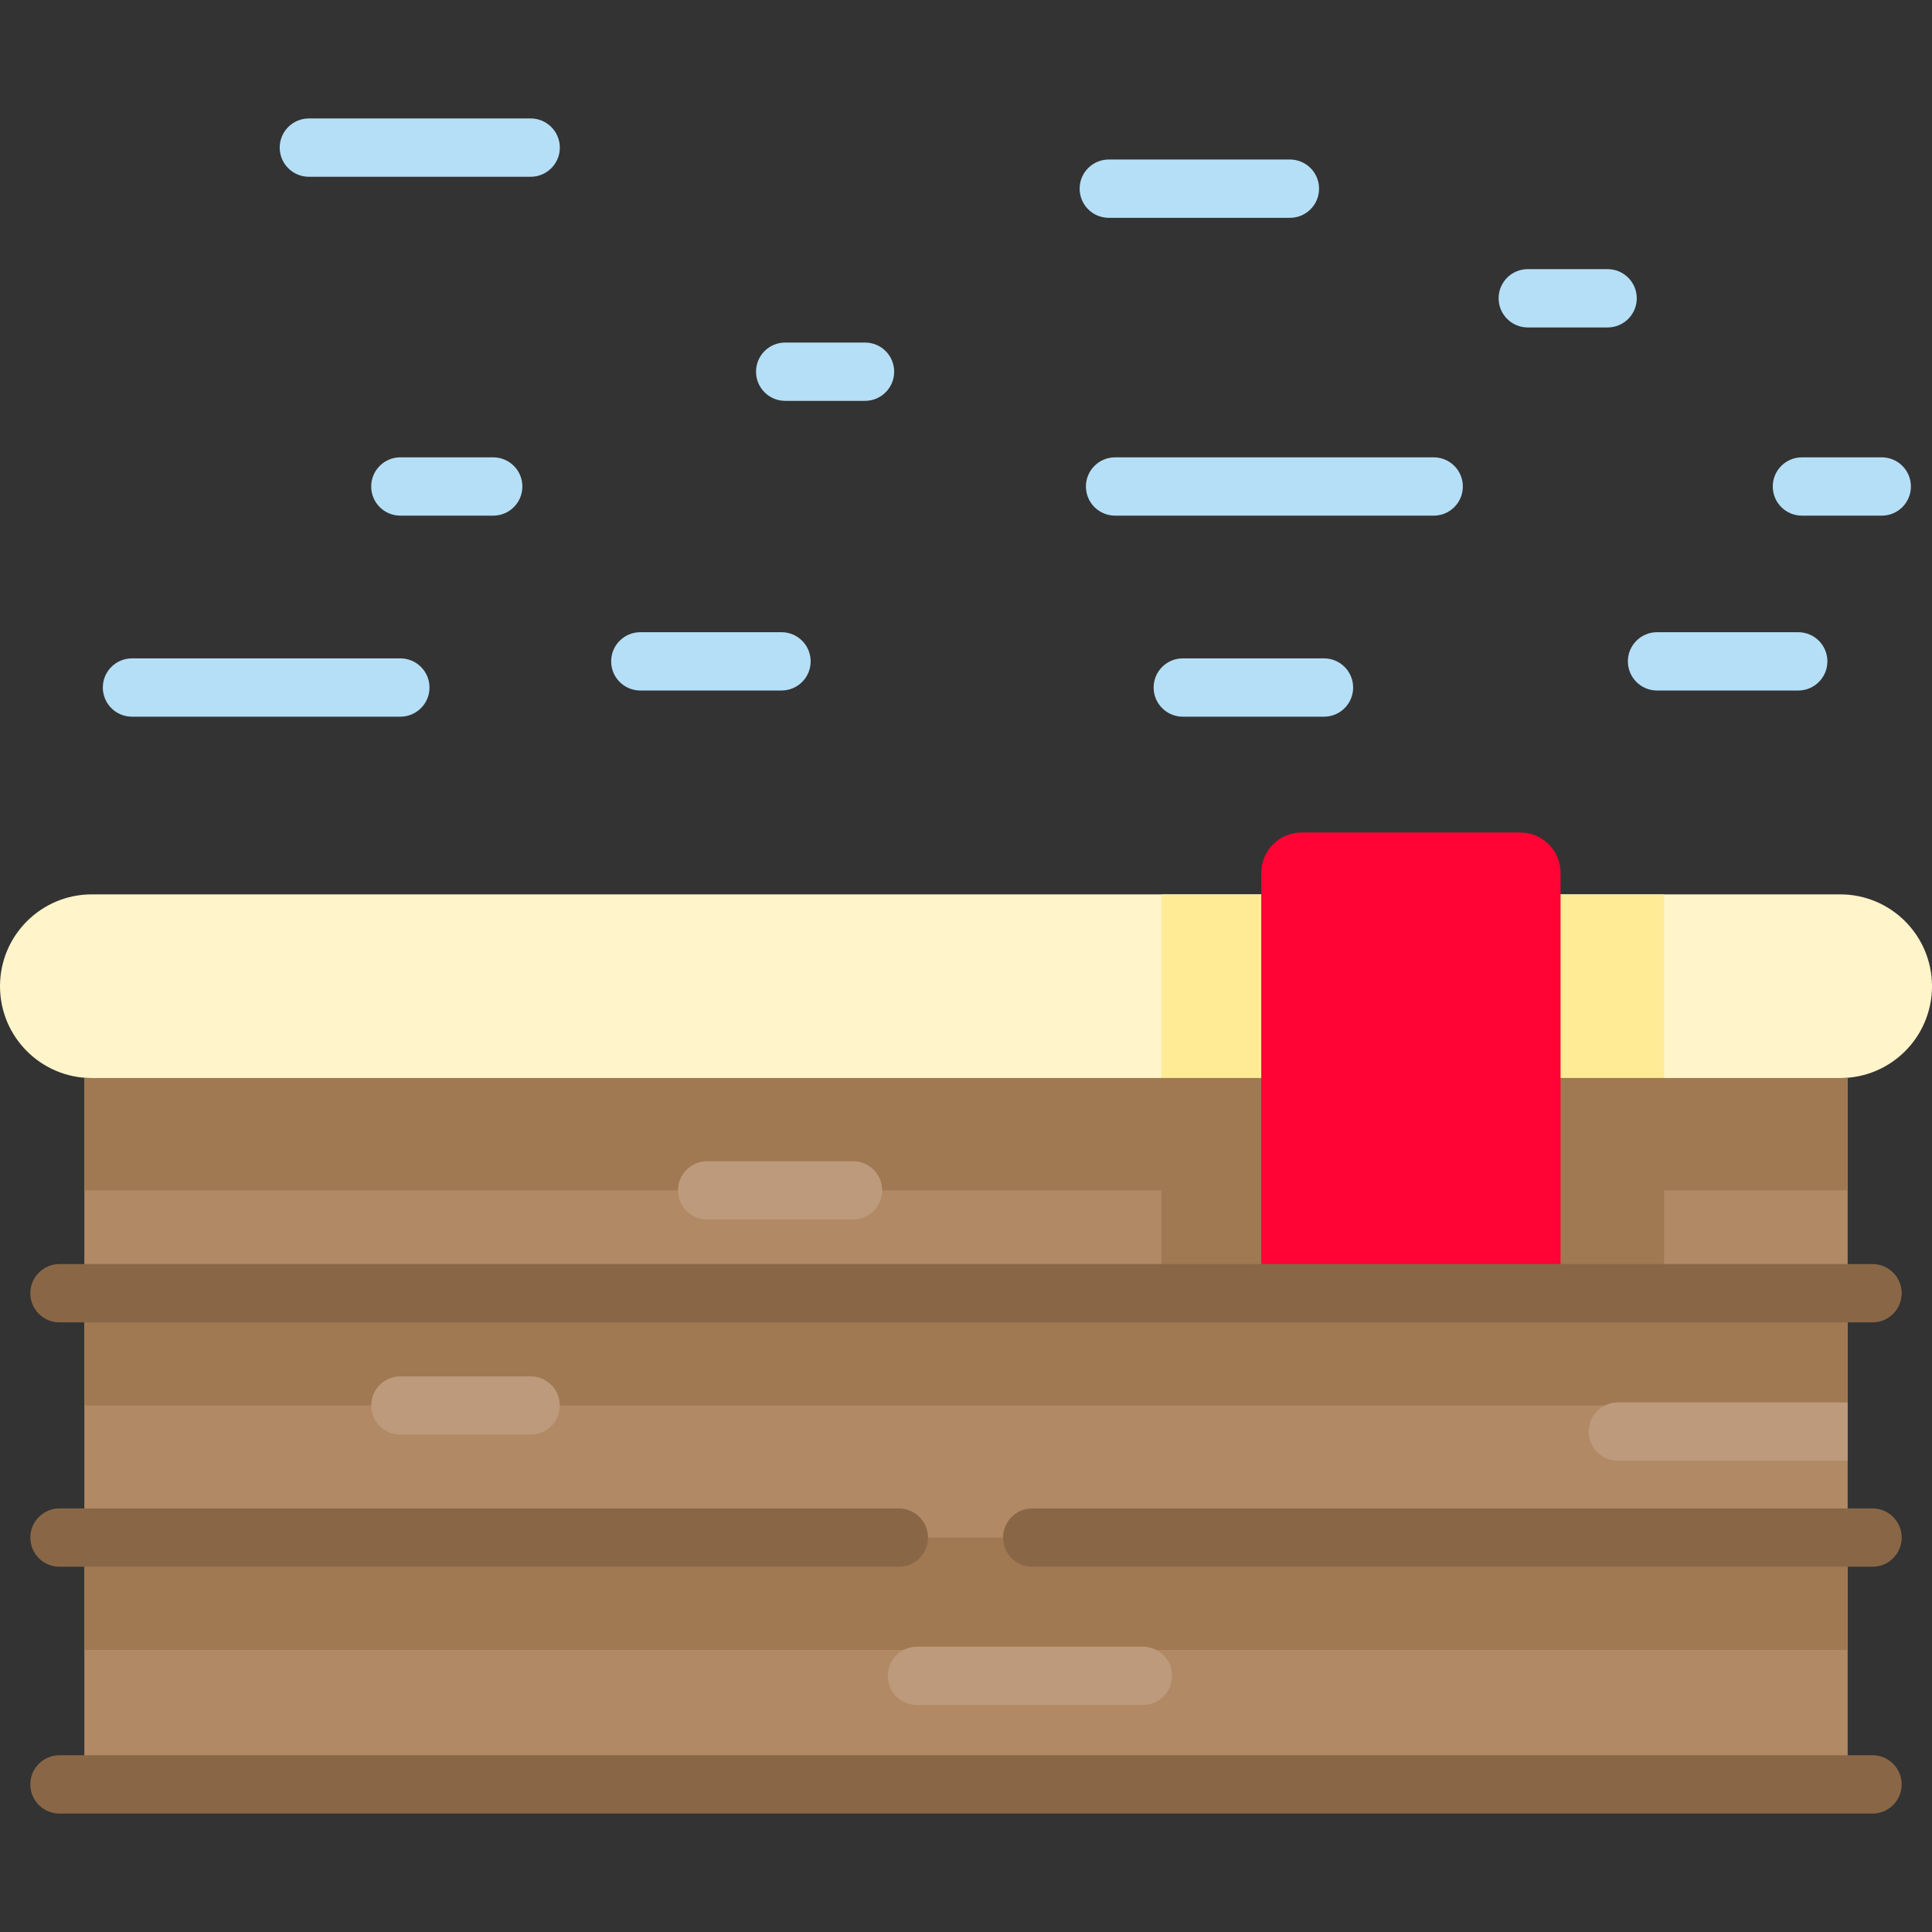 <?xml version="1.0" encoding="iso-8859-1"?>
<!-- Generator: Adobe Illustrator 19.0.0, SVG Export Plug-In . SVG Version: 6.00 Build 0)  -->
<svg version="1.1" id="Layer_1" xmlns="http://www.w3.org/2000/svg" xmlns:xlink="http://www.w3.org/1999/xlink" x="0px" y="0px"
	 viewBox="0 0 512 512" style="enable-background:new 0 0 512 512;" xml:space="preserve">
<rect x="0" y="0" width="512" height="512" fill="#333333" stroke="none"/>
<path style="fill:#FFF4CA;" d="M512,261.362c0,6.722-2.719,12.808-7.122,17.211c-4.403,4.403-10.489,7.122-17.211,7.122H24.333
	C10.888,285.695,0,274.807,0,261.362c0-6.722,2.719-12.808,7.122-17.211s10.488-7.134,17.211-7.134h463.335
	C501.112,237.018,512,247.918,512,261.362z"/>
<rect x="307.77" y="237.017" style="fill:#FFEB96;" width="133.225" height="48.677"/>
<rect x="22.352" y="285.683" style="fill:#B28965;" width="467.296" height="187.382"/>
<g>
	<rect x="307.77" y="285.683" style="fill:#A07852;" width="133.235" height="74.761"/>
	<rect x="22.35" y="342.715" style="fill:#A07852;" width="467.306" height="29.758"/>
	<rect x="22.35" y="285.693" style="fill:#A07852;" width="467.306" height="29.758"/>
	<rect x="22.35" y="407.472" style="fill:#A07852;" width="467.306" height="29.758"/>
</g>
<path style="fill:#FF0435;" d="M413.563,342.785H334.25V231.312c0-5.902,4.784-10.686,10.686-10.686h57.94
	c5.902,0,10.686,4.784,10.686,10.686L413.563,342.785L413.563,342.785z"/>
<g>
	<path style="fill:#896746;" d="M496.236,350.444H15.764c-4.267,0-7.726-3.459-7.726-7.726s3.459-7.726,7.726-7.726h480.473
		c4.268,0,7.726,3.459,7.726,7.726S500.504,350.444,496.236,350.444z"/>
	<path style="fill:#896746;" d="M496.236,415.202H273.547c-4.268,0-7.726-3.459-7.726-7.726s3.458-7.726,7.726-7.726h222.689
		c4.268,0,7.726,3.459,7.726,7.726S500.504,415.202,496.236,415.202z"/>
	<path style="fill:#896746;" d="M238.21,415.202H15.764c-4.267,0-7.726-3.459-7.726-7.726s3.459-7.726,7.726-7.726H238.21
		c4.267,0,7.726,3.459,7.726,7.726S242.477,415.202,238.21,415.202z"/>
	<path style="fill:#896746;" d="M496.236,480.608H15.764c-4.267,0-7.726-3.459-7.726-7.726s3.459-7.726,7.726-7.726h480.473
		c4.268,0,7.726,3.459,7.726,7.726S500.504,480.608,496.236,480.608z"/>
</g>
<g>
	<path style="fill:#BC9A7B;" d="M140.634,380.202h-34.538c-4.267,0-7.726-3.459-7.726-7.726s3.459-7.726,7.726-7.726h34.538
		c4.267,0,7.726,3.459,7.726,7.726S144.901,380.202,140.634,380.202z"/>
	<path style="fill:#BC9A7B;" d="M489.648,371.722v15.309c-0.33,0.051-0.67,0.072-1.01,0.072h-59.906
		c-4.265,0-7.726-3.461-7.726-7.726s3.461-7.726,7.726-7.726h59.906C488.978,371.65,489.318,371.67,489.648,371.722z"/>
	<path style="fill:#BC9A7B;" d="M302.894,451.841h-59.901c-4.267,0-7.726-3.459-7.726-7.726s3.459-7.726,7.726-7.726h59.901
		c4.268,0,7.726,3.459,7.726,7.726S307.161,451.841,302.894,451.841z"/>
	<path style="fill:#BC9A7B;" d="M226.067,323.18h-38.663c-4.267,0-7.726-3.459-7.726-7.726s3.459-7.726,7.726-7.726h38.663
		c4.267,0,7.726,3.459,7.726,7.726S230.334,323.18,226.067,323.18z"/>
</g>
<g>
	<path style="fill:#B5DFF6;" d="M476.551,182.993h-37.42c-4.268,0-7.726-3.459-7.726-7.726s3.458-7.726,7.726-7.726h37.42
		c4.268,0,7.726,3.459,7.726,7.726S480.818,182.993,476.551,182.993z"/>
	<path style="fill:#B5DFF6;" d="M350.871,189.93h-37.42c-4.268,0-7.726-3.459-7.726-7.726s3.458-7.726,7.726-7.726h37.42
		c4.268,0,7.726,3.459,7.726,7.726S355.138,189.93,350.871,189.93z"/>
	<path style="fill:#B5DFF6;" d="M498.685,136.652h-21.158c-4.268,0-7.726-3.459-7.726-7.726s3.458-7.726,7.726-7.726h21.158
		c4.268,0,7.726,3.459,7.726,7.726S502.953,136.652,498.685,136.652z"/>
	<path style="fill:#B5DFF6;" d="M379.945,136.652h-84.438c-4.268,0-7.726-3.459-7.726-7.726s3.458-7.726,7.726-7.726h84.438
		c4.268,0,7.726,3.459,7.726,7.726S384.213,136.652,379.945,136.652z"/>
	<path style="fill:#B5DFF6;" d="M207.107,182.993h-37.42c-4.267,0-7.726-3.459-7.726-7.726s3.459-7.726,7.726-7.726h37.42
		c4.267,0,7.726,3.459,7.726,7.726S211.374,182.993,207.107,182.993z"/>
	<path style="fill:#B5DFF6;" d="M106.096,189.93H34.976c-4.267,0-7.726-3.459-7.726-7.726s3.459-7.726,7.726-7.726h71.12
		c4.267,0,7.726,3.459,7.726,7.726S110.363,189.93,106.096,189.93z"/>
	<path style="fill:#B5DFF6;" d="M229.241,106.23h-21.159c-4.267,0-7.726-3.459-7.726-7.726s3.459-7.726,7.726-7.726h21.159
		c4.267,0,7.726,3.459,7.726,7.726S233.508,106.23,229.241,106.23z"/>
	<path style="fill:#B5DFF6;" d="M130.71,136.652h-24.614c-4.267,0-7.726-3.459-7.726-7.726s3.459-7.726,7.726-7.726h24.614
		c4.267,0,7.726,3.459,7.726,7.726S134.977,136.652,130.71,136.652z"/>
	<path style="fill:#B5DFF6;" d="M426.034,86.777h-21.159c-4.268,0-7.726-3.459-7.726-7.726s3.458-7.726,7.726-7.726h21.159
		c4.268,0,7.726,3.459,7.726,7.726S430.302,86.777,426.034,86.777z"/>
	<path style="fill:#B5DFF6;" d="M140.634,46.845H81.851c-4.267,0-7.726-3.459-7.726-7.726s3.459-7.726,7.726-7.726h58.784
		c4.267,0,7.726,3.459,7.726,7.726S144.901,46.845,140.634,46.845z"/>
	<path style="fill:#B5DFF6;" d="M341.84,57.726h-48c-4.268,0-7.726-3.459-7.726-7.726s3.458-7.726,7.726-7.726h48
		c4.268,0,7.726,3.459,7.726,7.726S346.108,57.726,341.84,57.726z"/>
</g>
<g>
</g>
<g>
</g>
<g>
</g>
<g>
</g>
<g>
</g>
<g>
</g>
<g>
</g>
<g>
</g>
<g>
</g>
<g>
</g>
<g>
</g>
<g>
</g>
<g>
</g>
<g>
</g>
<g>
</g>
</svg>
